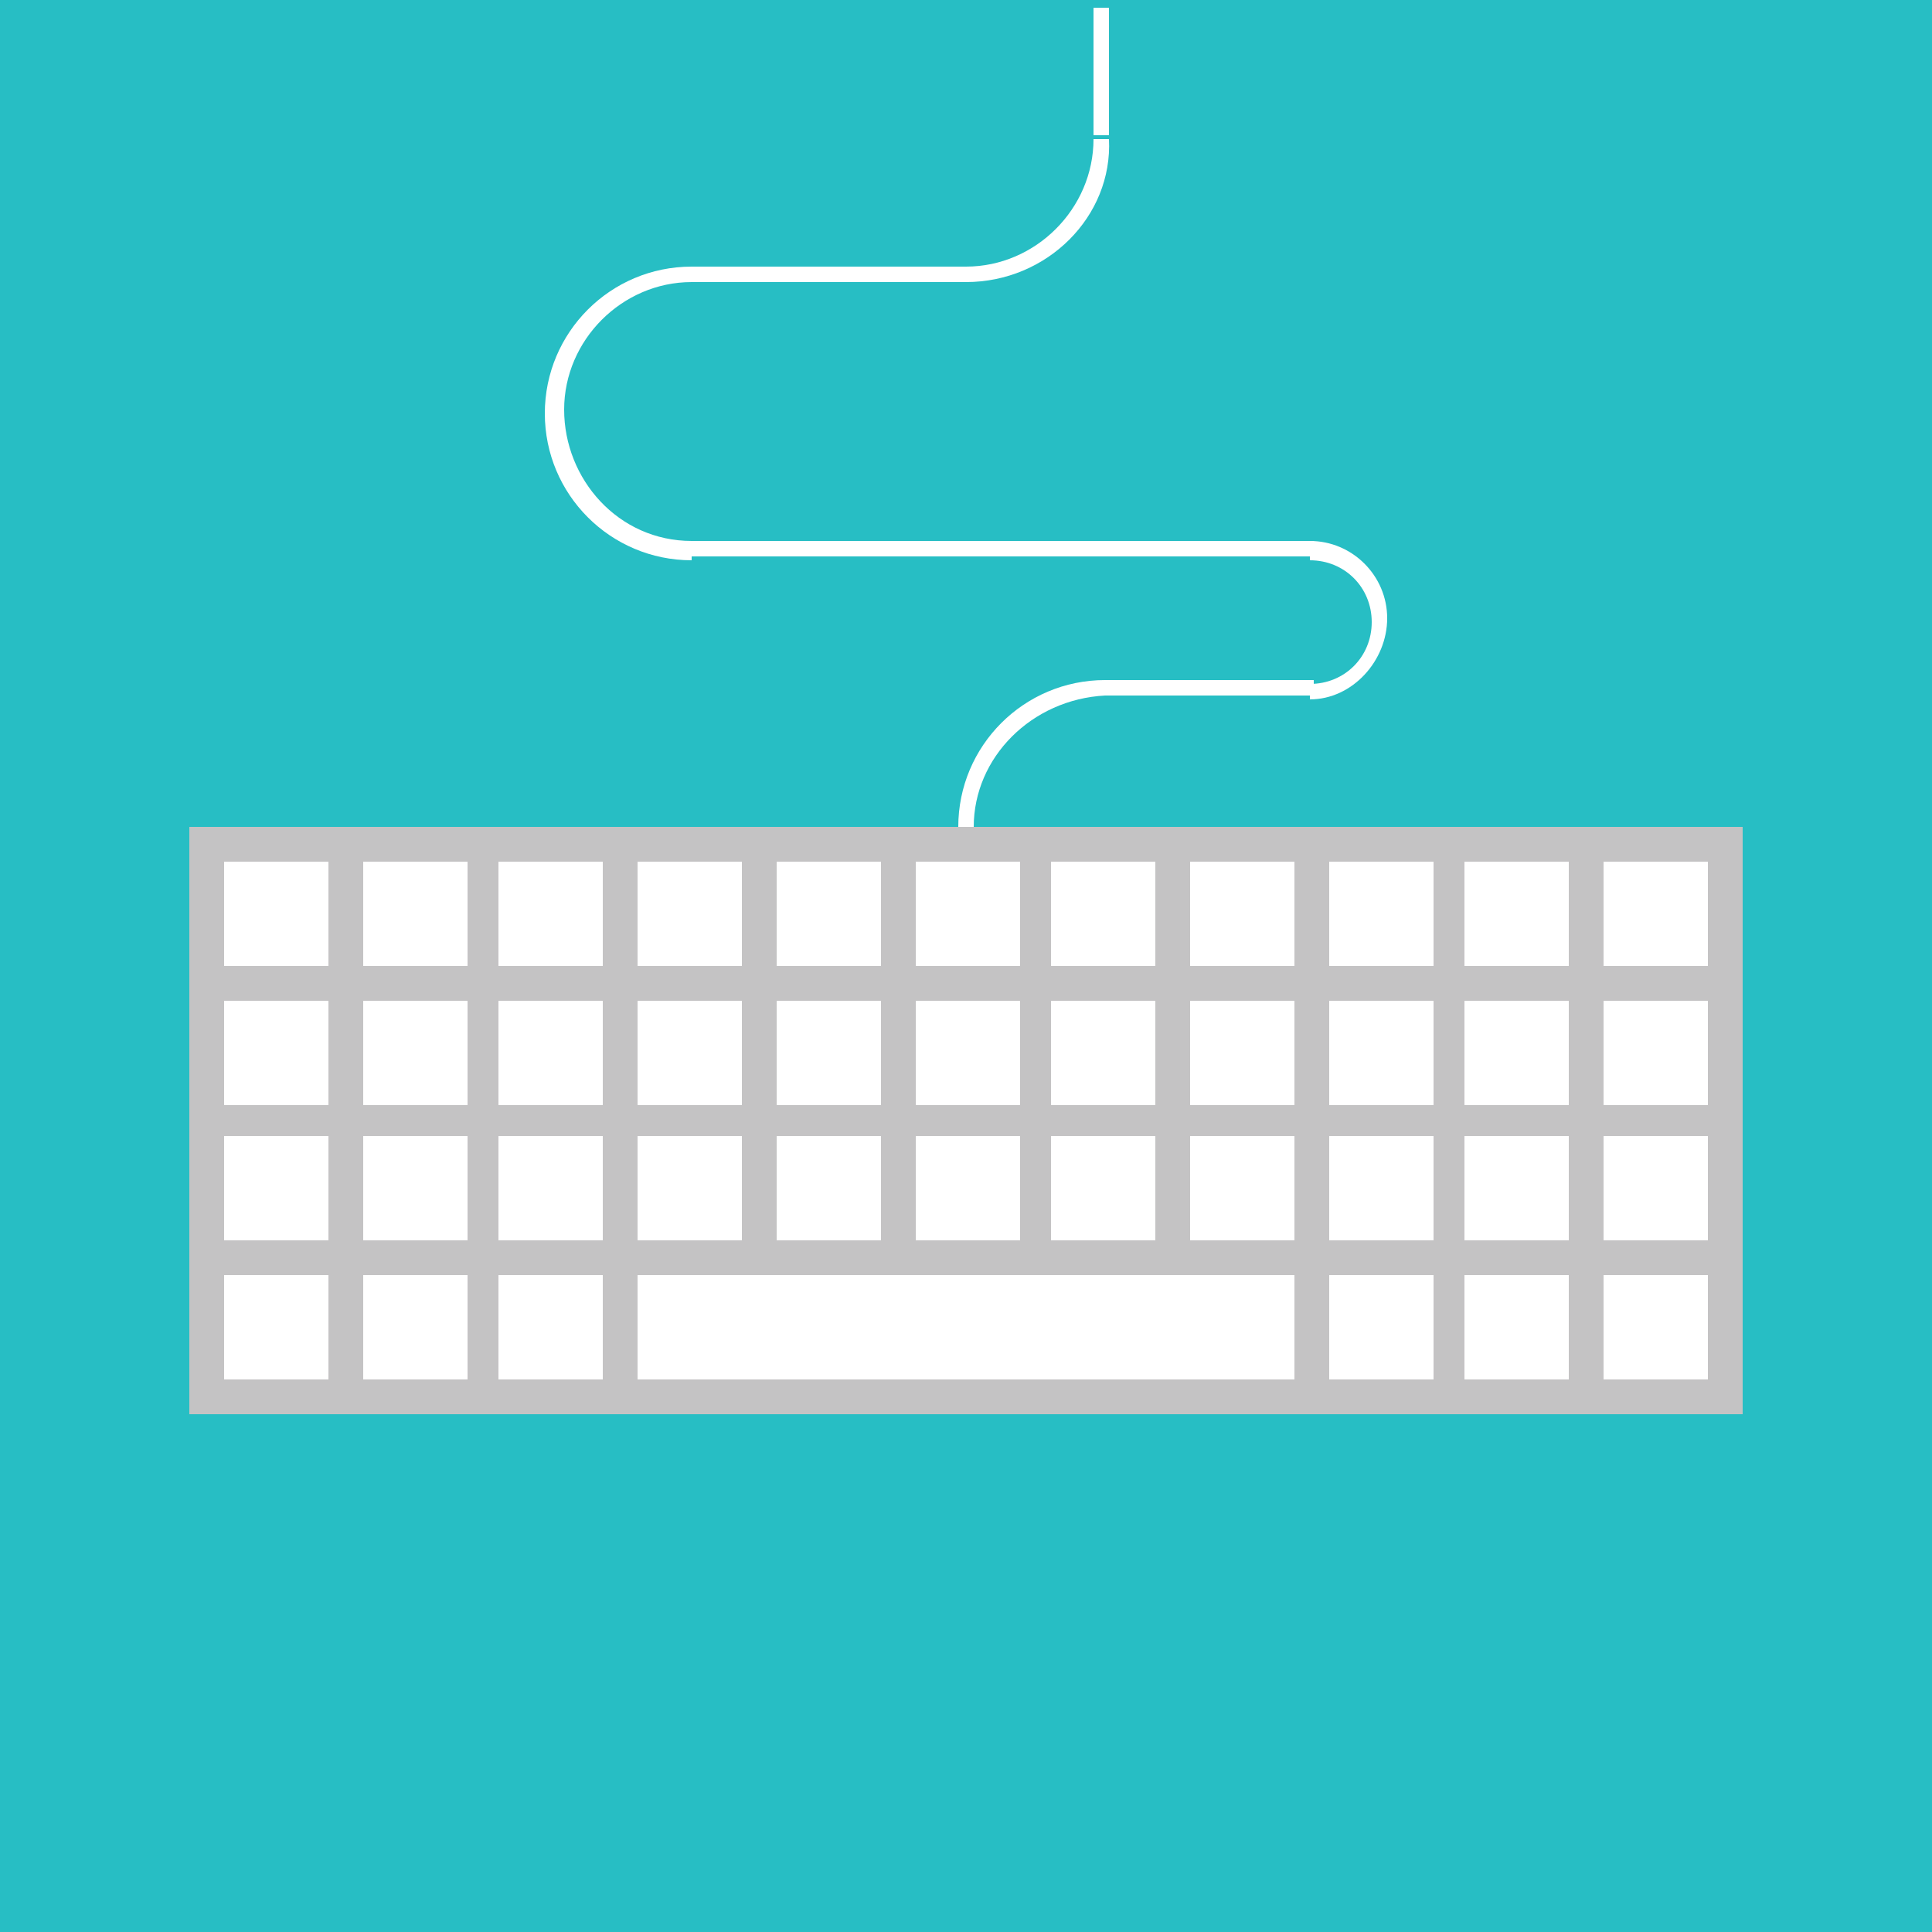 <svg xmlns="http://www.w3.org/2000/svg" xmlns:xlink="http://www.w3.org/1999/xlink" id="Layer_1" x="0" y="0" version="1.1" viewBox="0 0 50 50" xml:space="preserve" style="enable-background:new 0 0 50 50"><style type="text/css">.st0{fill:#ffce35}.st1{fill:#ff642f}.st2{fill:#c4411f}.st3{fill:#fff}.st4{fill:#f2ebd9}.st5{fill:#333134}.st6{fill:#666970}.st7{fill:#27bec4}.st8{fill:#d0d2d3}.st9{fill:#c4c3c4}.st10{opacity:.2;fill:#373538}.st11{fill:#0f0d10}.st12{fill:#e1e1e2}.st13{fill:#dbae31}.st14{fill:#f0f0f0}.st15{opacity:.2}.st16{fill:#232124}.st17{fill:#7dcecf}.st18{fill:#24566d}.st19{fill:#feda6a}.st20{fill:#242325}.st21{fill:#1b191c}.st22{fill:#e5e6e7}.st23{fill:#3f3d40}.st24{fill:#4b4a4c}.st25{opacity:.3;fill:#a6a6a7}.st26{fill:#d3d2d3}.st27{fill:#58595b}.st28{fill:#bbbdbf}.st29{fill:#929497}.st30{fill:#808184}.st31{fill:#7a797b}.st32{fill:#989798}.st33{fill:#a6a6a7}</style><g><rect width="50" height="50" x="0" y="0" class="st0"/><g><circle cx="25" cy="25" r="25" class="st0"/><g><g><rect width="5.4" height=".9" x="32.1" y="27.2"/></g><g><polygon points="37.1 24.1 31.2 24.1 31.2 23.2 36.2 23.2 36.2 18.3 37.1 18.3"/></g><g><polygon points="37.1 37 36.2 37 36.2 32.1 31.2 32.1 31.2 31.2 37.1 31.2"/></g><g><rect width="5.4" height=".9" x="12.5" y="27.2"/></g><g><polygon points="18.8 24.1 12.9 24.1 12.9 18.3 13.8 18.3 13.8 23.2 18.8 23.2"/></g><g><polygon points="13.8 37 12.9 37 12.9 31.2 18.8 31.2 18.8 32.1 13.8 32.1"/></g><g><g><path d="M18.8,19.2c-0.6,2.1-1,4.5-1,7.1c0,7.9,3.2,14.3,7.1,14.3V19.2H18.8z" class="st1"/><path d="M31.2,19.2H25v21.4c3.9,0,7.1-6.4,7.1-14.3C32.1,23.7,31.8,21.3,31.2,19.2z" class="st2"/></g><path d="M25,12c-2.6,0-4.9,2.9-6.2,7.1h12.4C30,14.9,27.6,12,25,12z"/></g><circle cx="27.2" cy="16.5" r=".9" class="st3"/><circle cx="22.8" cy="16.5" r=".9" class="st3"/><g><path d="M26.6,12.9h-0.4c0-2.1,1.7-3.8,3.8-3.8v0.4C28.1,9.6,26.6,11.1,26.6,12.9z"/></g><g><path d="M23.9,12.9h-0.4c0-1.8-1.5-3.3-3.3-3.3V9.1C22.2,9.1,23.9,10.8,23.9,12.9z"/></g></g></g></g><g><rect width="50" height="50" x="0" y="0" class="st4"/><g><circle cx="25" cy="25" r="25" class="st4"/><g><rect width="23.2" height="32.1" x="13.4" y="8" class="st5"/><g><rect width="4.5" height=".4" x="15.2" y="12.2" class="st0"/></g><g><rect width="7.1" height=".4" x="16.1" y="14" class="st6"/></g><g><rect width="6.2" height=".4" x="18.7" y="16.7" class="st6"/></g><g><rect width="11.2" height=".4" x="21.4" y="14.9" class="st3"/></g><g><rect width="4.9" height=".4" x="17.9" y="15.8" class="st7"/></g><g><rect width="8" height=".4" x="17" y="21.2" class="st6"/></g><g><rect width="3.1" height=".4" x="16.1" y="20.3" class="st7"/></g><g><rect width="1.3" height=".4" x="18.7" y="23" class="st7"/></g><g><rect width="8" height=".4" x="20.1" y="20.3" class="st6"/></g><g><rect width="13.8" height=".4" x="21" y="23" class="st6"/></g><g><rect width="4" height=".4" x="17.9" y="22.1" class="st3"/></g><g><rect width="1.8" height=".4" x="22.8" y="22.1" class="st0"/></g><g><rect width="3.6" height=".4" x="25.4" y="22.1" class="st3"/></g><g><rect width="5.8" height=".4" x="29" y="20.3" class="st3"/></g><rect width="23.2" height="1.8" x="13.4" y="8"/><g><rect width="3.6" height=".4" x="24.1" y="14" class="st6"/></g><g><rect width="3.6" height=".4" x="17" y="14.9" class="st0"/></g><g><rect width="2.7" height=".4" x="15.2" y="18.5" class="st0"/></g><g><rect width="4.5" height=".4" x="15.2" y="25.6" class="st0"/></g><g><rect width="7.1" height=".4" x="16.1" y="27.4" class="st6"/></g><g><rect width="6.2" height=".4" x="18.7" y="30.1" class="st6"/></g><g><rect width="11.2" height=".4" x="21.4" y="28.3" class="st3"/></g><g><rect width="4.9" height=".4" x="17.9" y="29.2" class="st7"/></g><g><rect width="8" height=".4" x="17" y="34.6" class="st6"/></g><g><rect width="3.1" height=".4" x="16.1" y="33.7" class="st7"/></g><g><rect width="1.3" height=".4" x="18.7" y="36.4" class="st7"/></g><g><rect width="8" height=".4" x="20.1" y="33.7" class="st6"/></g><g><rect width="13.8" height=".4" x="21" y="36.4" class="st6"/></g><g><rect width="4" height=".4" x="17.9" y="35.5" class="st3"/></g><g><rect width="1.8" height=".4" x="22.8" y="35.5" class="st0"/></g><g><rect width="3.6" height=".4" x="25.4" y="35.5" class="st3"/></g><g><rect width="5.8" height=".4" x="29" y="33.7" class="st3"/></g><g><rect width="3.6" height=".4" x="24.1" y="27.4" class="st6"/></g><g><rect width="3.6" height=".4" x="17" y="28.3" class="st0"/></g><g><rect width="2.7" height=".4" x="15.2" y="31.9" class="st0"/></g></g></g></g><g><rect width="50" height="50" x="0" y="0" class="st7"/><g><circle cx="25" cy="25" r="25" class="st7"/><g><g><path d="M21.9,23.2l-9.3-5.4c-1.2,2.1-1.9,4.5-1.9,7.1h10.7C21.4,24.3,21.6,23.7,21.9,23.2z" class="st8"/><path d="M23.2,21.9l-5.4-9.3c-2.2,1.3-4,3.1-5.2,5.2l9.3,5.4C22.2,22.6,22.7,22.2,23.2,21.9z" class="st9"/><path d="M25,21.4V10.7c-2.6,0-5,0.7-7.1,1.9l5.4,9.3C23.7,21.6,24.3,21.4,25,21.4z" class="st8"/><path d="M28.6,25h10.7c0-7.9-6.4-14.3-14.3-14.3v10.7C27,21.4,28.6,23,28.6,25z" class="st3"/><path d="M28.6,25c0,0.6-0.2,1.3-0.5,1.8l9.3,5.4c1.2-2.1,1.9-4.5,1.9-7.1H28.6z" class="st8"/><path d="M26.8,28.1l5.4,9.3c2.2-1.3,4-3.1,5.2-5.2l-9.3-5.4C27.8,27.3,27.3,27.7,26.8,28.1z" class="st9"/><path d="M25,28.5v10.7c2.6,0,5-0.7,7.1-1.9l-5.4-9.3C26.3,28.4,25.7,28.5,25,28.5z" class="st8"/><path d="M21.4,25H10.7c0,7.9,6.4,14.3,14.3,14.3V28.5C23,28.5,21.4,26.9,21.4,25z" class="st3"/><path d="M25,26.8c-1,0-1.8-0.8-1.8-1.8c0-0.3,0.1-0.6,0.2-0.9l-1.5-0.9c-0.3,0.5-0.5,1.1-0.5,1.8c0,2,1.6,3.6,3.6,3.6 c0.7,0,1.3-0.2,1.8-0.5l-0.9-1.5C25.6,26.7,25.3,26.8,25,26.8z"/><path d="M24.1,23.4l-0.9-1.5c-0.5,0.3-1,0.8-1.3,1.3l1.5,0.9C23.6,23.8,23.8,23.6,24.1,23.4z"/><path d="M25.9,26.5l0.9,1.5c0.5-0.3,1-0.8,1.3-1.3l-1.5-0.9C26.4,26.1,26.2,26.4,25.9,26.5z"/><path d="M25,21.4c-0.7,0-1.3,0.2-1.8,0.5l0.9,1.5c0.3-0.2,0.6-0.2,0.9-0.2c1,0,1.8,0.8,1.8,1.8c0,0.3-0.1,0.6-0.2,0.9l1.5,0.9 c0.3-0.5,0.5-1.1,0.5-1.8C28.6,23,27,21.4,25,21.4z"/></g><path d="M25,11.6c-7.4,0-13.4,6-13.4,13.4c0,7.4,6,13.4,13.4,13.4c7.4,0,13.4-6,13.4-13.4 C38.4,17.6,32.4,11.6,25,11.6z M25,26.8c-1,0-1.8-0.8-1.8-1.8c0-1,0.8-1.8,1.8-1.8s1.8,0.8,1.8,1.8C26.8,26,26,26.8,25,26.8z" class="st10"/></g></g></g><g><rect width="50" height="50" x="0" y="0" class="st1"/><g><circle cx="25" cy="25" r="25" class="st1"/><g><rect width="25.9" height="10.7" x="15.2" y="19.6" class="st11"/><rect width="6.2" height="6.2" x="8.9" y="21.8" class="st12"/><rect width="2.7" height="1.3" x="9.4" y="22.7" class="st9"/><rect width="2.7" height="1.3" x="9.4" y="25.9" class="st9"/><g><circle cx="22.9" cy="25" r="1" class="st9"/><rect width="1.3" height="1.3" x="29.6" y="26.3" class="st9"/><polygon points="33 25.6 33 24.3 34.3 25" class="st9"/><g><rect width="9.4" height=".2" x="23.6" y="24.9" class="st9"/></g><circle cx="29" cy="23" r=".7" class="st9"/><g><polygon points="25 25 24.9 24.9 26.9 22.9 29 22.9 29 23.1 27 23.1" class="st9"/></g><g><polygon points="30.3 27.1 28.9 27.1 26.9 25 27 24.9 29 26.9 30.3 26.9" class="st9"/></g></g></g></g></g><g><rect width="50" height="50" x="0" y="0" class="st1"/><g><circle cx="25" cy="25" r="25" class="st1"/><g><g><path d="M10.7,15.3l24.2,24.2l4.4-4.4L15.1,10.9L10.7,15.3z M14.4,14.6c-0.2,0.2-0.5,0.2-0.7,0 c-0.2-0.2-0.2-0.5,0-0.7c0.2-0.2,0.5-0.2,0.7,0C14.6,14,14.6,14.4,14.4,14.6z" class="st3"/><g><g><g><rect width="1" height=".2" x="36.9" y="33.9" transform="matrix(0.707 -0.707 0.707 0.707 -13.06 36.438)"/></g></g><g><g><rect width="1" height=".2" x="35.5" y="32.4" transform="matrix(0.707 -0.707 0.707 0.707 -12.454 34.972)"/></g></g><g><g><rect width="1" height=".2" x="34" y="30.9" transform="matrix(0.707 -0.707 0.707 0.707 -11.847 33.507)"/></g></g><g><g><rect width="1" height=".2" x="32.5" y="29.5" transform="matrix(0.707 -0.707 0.707 0.707 -11.24 32.039)"/></g></g><g><g><rect width="1" height=".2" x="31.1" y="28" transform="matrix(0.707 -0.707 0.707 0.707 -10.633 30.573)"/></g></g><g><g><rect width="1" height=".2" x="29.6" y="26.5" transform="matrix(0.707 -0.707 0.707 0.707 -10.026 29.111)"/></g></g><g><g><rect width="1" height=".2" x="28.1" y="25.1" transform="matrix(0.707 -0.707 0.707 0.707 -9.419 27.646)"/></g></g><g><g><rect width="1" height=".2" x="26.7" y="23.6" transform="matrix(0.707 -0.707 0.707 0.707 -8.812 26.181)"/></g></g><g><g><rect width="1" height=".2" x="25.2" y="22.2" transform="matrix(0.707 -0.707 0.707 0.707 -8.205 24.716)"/></g></g><g><g><rect width="1" height=".2" x="23.7" y="20.7" transform="matrix(0.707 -0.707 0.707 0.707 -7.598 23.253)"/></g></g><g><g><rect width="1" height=".2" x="22.3" y="19.2" transform="matrix(0.707 -0.707 0.707 0.707 -6.991 21.785)"/></g></g><g><g><rect width="1" height=".2" x="20.8" y="17.8" transform="matrix(0.707 -0.707 0.707 0.707 -6.385 20.32)"/></g></g><g><g><rect width="1" height=".2" x="19.4" y="16.3" transform="matrix(0.707 -0.707 0.707 0.707 -5.777 18.855)"/></g></g><g><g><rect width="1" height=".2" x="17.9" y="14.8" transform="matrix(0.707 -0.707 0.707 0.707 -5.171 17.39)"/></g></g><g><g><rect width="1" height=".2" x="16.4" y="13.4" transform="matrix(0.707 -0.707 0.707 0.707 -4.564 15.925)"/></g></g></g></g><g><g><path d="M36.7,17.9c-0.2,0.2-0.5,0.2-0.7,0l-3.7-3.7c-0.2-0.2-0.2-0.5,0-0.7l2.2-2.2c0.2-0.2,0.5-0.2,0.7,0 l3.7,3.7c0.2,0.2,0.2,0.5,0,0.7L36.7,17.9z" class="st3"/><rect width="1" height="6.2" x="34" y="12.6" transform="matrix(0.707 -0.707 0.707 0.707 -0.968 29.002)"/><g><polygon points="17.6 37 13.2 32.6 11.7 37 13.2 38.5" class="st3"/><polygon points="13.2 38.5 11.7 37 11 39.2"/></g></g></g><rect width="26.5" height="2.1" x="11.5" y="24.4" class="st0" transform="matrix(0.707 -0.707 0.707 0.707 -10.714 24.964)"/><g><polygon points="32.5 14.4 32 13.8 13.2 32.6 13.7 33.1 14.7 34.1 33.4 15.3" class="st0"/><polygon points="35.8 17.7 34.9 16.8 16.1 35.5 17 36.4 17.6 37 36.4 18.2" class="st13"/></g></g></g></g><g><rect width="50" height="50" x="0" y="0" class="st7"/><g><circle cx="25" cy="25" r="25" class="st7"/><g><g><rect width="32.1" height="21" x="8.9" y="15.6" class="st3"/></g><g><rect width="32.1" height="2.2" x="8.9" y="13.4" class="st9"/></g><g><rect width="7.1" height="21" x="8.9" y="15.6" class="st14"/></g><g class="st15"><rect width="8.5" height="8.5" x="31.7" y="18.3"/></g><g><rect width=".4" height="21" x="23.2" y="15.6" class="st14"/></g><g><rect width=".4" height="21" x="30.4" y="15.6" class="st14"/></g><g><rect width="7.1" height=".9" x="16.1" y="19.2" class="st9"/></g><g><g><rect width="8.5" height=".9" x="31.7" y="14.5" class="st3"/></g></g><g><rect width="8.5" height=".2" x="31.7" y="27.8" class="st9"/></g><g><rect width=".9" height=".2" x="33" y="28.7" class="st9"/></g><g><rect width=".9" height=".2" x="33" y="29.5" class="st9"/></g><g><rect width=".7" height=".2" x="33.3" y="30" class="st9"/></g><g><rect width="1.1" height=".2" x="32.8" y="30.4" class="st9"/></g><g><rect width=".9" height=".2" x="33" y="30.9" class="st9"/></g><g><rect width="4.9" height=".2" x="34.4" y="28.7" class="st16"/></g><g><rect width="1.3" height=".2" x="34.4" y="29.5" class="st16"/></g><g><rect width=".7" height=".2" x="34.4" y="30" class="st16"/></g><g><rect width="4" height=".2" x="34.4" y="30.4" class="st16"/></g><g><rect width="2" height=".2" x="34.4" y="31.8" class="st16"/></g><g><rect width=".4" height=".2" x="33.5" y="31.3" class="st9"/></g><g><rect width=".7" height=".2" x="33.3" y="31.8" class="st9"/></g><g><rect width="2" height=".2" x="34.4" y="30.9" class="st16"/></g><g><rect width="2.5" height=".2" x="34.4" y="31.3" class="st16"/></g><g><rect width="1.8" height=".2" x="24.1" y="15.9" class="st9"/></g><g><rect width="1.8" height=".2" x="16.5" y="15.9" class="st9"/></g><g><rect width="1.8" height=".2" x="9.4" y="15.9" class="st9"/></g><g><rect width="1.8" height=".2" x="9.4" y="24.9" class="st9"/></g><g><rect width="1.8" height=".2" x="9.4" y="26.6" class="st9"/></g><g><rect width="2.7" height=".2" x="9.8" y="16.8" class="st16"/></g><g><rect width="3.3" height=".2" x="9.8" y="17.7" class="st16"/></g><g><rect width="2.2" height=".2" x="9.8" y="18.6" class="st16"/></g><g><rect width="2.7" height=".2" x="9.8" y="19.5" class="st16"/></g><g><rect width="2.5" height=".2" x="9.8" y="20.4" class="st16"/></g><g><rect width="2.9" height=".2" x="9.8" y="21.3" class="st16"/></g><g><rect width="2.5" height=".2" x="9.8" y="22.2" class="st16"/></g><g><rect width="2.2" height=".2" x="9.8" y="23.1" class="st16"/></g><g><rect width="2.9" height=".2" x="9.8" y="24" class="st16"/></g><g><rect width="2.7" height=".2" x="9.8" y="25.8" class="st16"/></g><g><rect width="1.6" height=".2" x="12.9" y="25.8" class="st16"/></g><g><rect width="3.3" height=".2" x="9.8" y="27.5" class="st16"/></g><g><rect width="2.7" height=".2" x="9.8" y="28.4" class="st16"/></g><g><rect width=".4" height=".4" x="16.5" y="16.7" class="st7"/></g><g><rect width="1.8" height=".2" x="17.4" y="16.8" class="st16"/></g><g><rect width=".4" height=".4" x="16.5" y="17.6" class="st7"/></g><g><rect width="2.5" height=".2" x="17.4" y="17.7" class="st16"/></g><g><rect width=".4" height=".4" x="16.5" y="18.5" class="st7"/></g><g><rect width="1.3" height=".2" x="17.4" y="18.6" class="st16"/></g><g><rect width=".4" height=".4" x="16.5" y="19.4" class="st7"/></g><g><rect width=".4" height=".4" x="16.5" y="20.3" class="st1"/></g><g><rect width=".4" height=".4" x="16.5" y="21.2" class="st17"/></g><g><rect width=".4" height=".4" x="16.5" y="22.1" class="st17"/></g><g><rect width=".4" height=".4" x="16.5" y="23" class="st2"/></g><g><rect width=".4" height=".4" x="16.5" y="23.9" class="st2"/></g><g><rect width="2" height=".2" x="17.4" y="19.5" class="st16"/></g><g><rect width="1.1" height=".2" x="20.3" y="17.7" class="st16"/></g><g><rect width="4" height=".2" x="17.4" y="20.4" class="st16"/></g><g><rect width="2.9" height=".2" x="17.4" y="21.3" class="st16"/></g><g><rect width="4.5" height=".2" x="17.4" y="22.2" class="st16"/></g><g><rect width="3.3" height=".2" x="17.4" y="23.1" class="st16"/></g><g><rect width="2.9" height=".2" x="17.4" y="24" class="st16"/></g><g><rect width="6.7" height=".9" x="23.7" y="17.4" class="st9"/></g><g><rect width=".4" height=".4" x="24.1" y="16.7" class="st7"/></g><g><rect width="1.8" height=".2" x="25" y="16.8" class="st16"/></g><g><rect width=".4" height=".4" x="24.1" y="17.6" class="st7"/></g><g><rect width="2.5" height=".2" x="25" y="17.7" class="st16"/></g><g><rect width=".4" height=".4" x="24.1" y="18.5" class="st17"/></g><g><rect width="2.5" height=".2" x="25" y="18.6" class="st16"/></g><g><rect width=".4" height=".4" x="24.1" y="19.4" class="st17"/></g><g><rect width=".4" height=".4" x="24.1" y="20.3" class="st18"/></g><g><rect width=".4" height=".4" x="24.1" y="21.2" class="st19"/></g><g><rect width=".4" height=".4" x="24.1" y="22.1" class="st1"/></g><g><rect width=".4" height=".4" x="24.1" y="23" class="st17"/></g><g><rect width=".4" height=".4" x="24.1" y="23.9" class="st18"/></g><g><rect width="3.3" height=".2" x="25" y="19.5" class="st16"/></g><g><rect width="2.2" height=".2" x="25" y="20.4" class="st16"/></g><g><rect width="3.3" height=".2" x="25" y="21.3" class="st16"/></g><g><rect width="2.2" height=".2" x="25" y="22.2" class="st16"/></g><g><rect width="2.5" height=".2" x="25" y="23.1" class="st16"/></g><g><rect width="1.8" height=".2" x="25" y="24" class="st16"/></g><g><rect width=".4" height=".4" x="24.1" y="24.7" class="st2"/></g><g><rect width="1.8" height=".2" x="25" y="24.9" class="st16"/></g><g><rect width=".4" height=".4" x="24.1" y="25.6" class="st17"/></g><g><rect width=".4" height=".4" x="24.1" y="26.5" class="st1"/></g><g><rect width=".4" height=".4" x="24.1" y="27.4" class="st19"/></g><g><rect width=".4" height=".4" x="24.1" y="28.3" class="st17"/></g><g><rect width=".4" height=".4" x="24.1" y="29.2" class="st17"/></g><g><rect width=".4" height=".4" x="24.1" y="30.1" class="st9"/></g><g><rect width="1.3" height=".2" x="25" y="25.8" class="st16"/></g><g><rect width="2.9" height=".2" x="25" y="26.6" class="st16"/></g><g><rect width="3.1" height=".2" x="25" y="27.5" class="st16"/></g><g><rect width="3.8" height=".2" x="25" y="28.4" class="st16"/></g><g><rect width="1.6" height=".2" x="25" y="29.3" class="st16"/></g><g><rect width="2.9" height=".2" x="25" y="30.2" class="st16"/></g></g></g></g><g><rect width="50" height="50" x="0" y="0" class="st0"/><g><circle cx="25" cy="25" r="25" class="st0"/><g><g><g><g><g><path d="M33.3,9.5h-19v31l19,0c1.3,0,2.4-1.1,2.4-2.4V11.9C35.7,10.6,34.6,9.5,33.3,9.5z" class="st11"/></g></g></g><g><rect width="1.8" height="30.9" x="14.3" y="9.5" class="st16"/></g></g><rect width="22" height="11.9" x="14" y="19" class="st3"/><rect width="9.5" height="2.4" x="23.8" y="25.9" class="st20"/><g><rect width="1.2" height="32.1" x="30.4" y="8.9" class="st1"/></g></g></g></g><g><rect width="50" height="50" x="0" y="0" class="st0"/><g><g><circle cx="25" cy="25" r="25" class="st0"/></g><g><rect width="17.9" height="19.6" x="17.6" y="13.6" class="st3"/><circle cx="26.5" cy="13.6" r=".9" class="st1"/><g><g><path d="M27.7,26.3h-7.6v-4h7.6V26.3z M20.5,25.9h6.7v-3.1h-6.7V25.9z" class="st21"/></g><g><rect width=".4" height="1.8" x="23.6" y="26.1" class="st21"/></g><g><path d="M23.9,31.7c-1.1,0-2-0.9-2-2c0-1.1,0.9-2,2-2s2,0.9,2,2C25.9,30.8,25,31.7,23.9,31.7z M23.9,28.1 c-0.9,0-1.6,0.7-1.6,1.6c0,0.9,0.7,1.6,1.6,1.6s1.6-0.7,1.6-1.6C25.4,28.8,24.7,28.1,23.9,28.1z" class="st21"/></g><g><path d="M26.8,20.1H21v-2.2h5.8V20.1z M21.4,19.6h4.9v-1.3h-4.9V19.6z" class="st21"/></g><g><rect width=".4" height="2.7" x="23.6" y="19.8" class="st21"/></g><g><path d="M33,26.3h-4v-4h4V26.3z M29.4,25.9h3.1v-3.1h-3.1V25.9z" class="st21"/></g><g><rect width="1.8" height=".4" x="27.4" y="24.1" class="st21"/></g></g><g><rect width="3.6" height=".4" x="28.7" y="17.8" class="st21"/></g><g><rect width="1.8" height=".4" x="28.7" y="19.6" class="st21"/></g><g><path d="M35,35c0.3-0.5,0.5-1.1,0.5-1.8h-3.6V35H35z" class="st3"/><path d="M31.9,35v1.8c1.3,0,2.5-0.7,3.1-1.8H31.9z" class="st3"/><path d="M11,35c0.6,1.1,1.8,1.8,3.1,1.8V35H11z" class="st22"/><path d="M28.8,35c-0.3-0.5-0.5-1.1-0.5-1.8H17.6c0,0.7-0.2,1.3-0.5,1.8H28.8z" class="st3"/><path d="M28.8,35H17.1c-0.6,1.1-1.8,1.8-3.1,1.8h17.9C30.6,36.8,29.4,36.1,28.8,35z" class="st22"/><path d="M28.8,35c0.6,1.1,1.8,1.8,3.1,1.8V35H28.8z" class="st3"/><path d="M31.9,35v-1.8h-3.6c0,0.7,0.2,1.3,0.5,1.8H31.9z" class="st3"/><path d="M17.1,35H14v1.8C15.4,36.8,16.5,36.1,17.1,35z" class="st22"/></g></g></g></g><g><rect width="50" height="50" x="0" y="0" class="st7"/><g><g><circle cx="25" cy="25" r="25" class="st7"/></g><g><path d="M40.2,24.1c0.5,0,0.9,0.4,0.9,0.9v11.6c0,0.5-0.4,0.9-0.9,0.9H9.8c-0.5,0-0.9-0.4-0.9-0.9V25 c0-0.5,0.4-0.9,0.9-0.9H40.2z" class="st23"/><rect width="23.2" height="5.4" x="13.4" y="18.7" class="st24"/><rect width="20.5" height="7.1" x="14.7" y="16.9"/><rect width="23.2" height="2.7" x="13.4" y="30.3" class="st11"/><g><polygon points="36.8 37.5 36.4 37.5 36.4 30.5 13.6 30.5 13.6 37.5 13.2 37.5 13.2 30.1 36.8 30.1" class="st11"/></g><g><rect width="32.1" height=".4" x="8.9" y="28.3" class="st11"/></g><rect width="2.7" height=".9" x="13.4" y="25.9" class="st3"/><g><polygon points="31.2 12.5 16.1 12.5 16.1 24.1 33.9 24.1 33.9 15.1 31.2 15.1" class="st3"/><polygon points="31.2 15.1 33.9 15.1 31.2 12.5" class="st9"/></g><polygon points="33.9 17.8 31.2 15.1 33.9 15.1" class="st25"/></g></g></g><g><rect width="50" height="50" x="0" y="0" class="st7"/><g><circle cx="25" cy="25" r="25" class="st7"/><g><polygon points="39.5 33.9 28.4 24.3 25 26.8 21.6 24.3 10.5 33.9 10.5 33.9" class="st3"/><polygon points="39.5 33.9 39.5 33.9 39.5 16 28.4 24.3" class="st12"/><polygon points="10.5 16 10.5 33.9 21.6 24.3" class="st12"/><polygon points="25 27.6 39.5 16 10.5 16" class="st26"/><polygon points="21.6 24.3 25 26.8 28.4 24.3 28.4 24.3 39.5 16 10.5 16 21.6 24.3" class="st3"/></g><path d="M42.2,16c0,1.5-1.2,2.7-2.7,2.7c-1.5,0-2.7-1.2-2.7-2.7c0-1.5,1.2-2.7,2.7-2.7C41,13.4,42.2,14.6,42.2,16z" class="st1"/></g></g><g><rect width="50" height="50" x="0" y="0" class="st7"/><g><circle cx="25" cy="25.2" r="24.8" class="st7"/><g><g><g><g><path d="M20.7,12.4c2.4,2.4,2.4,6.2,0,8.5c-2.4,2.4-6.2,2.4-8.5,0c-2.4-2.4-2.4-6.2,0-8.5 C14.5,10.1,18.3,10.1,20.7,12.4z" class="st12"/></g></g><g><g><rect width="4.5" height="6" x="12" y="11.5" class="st7" transform="matrix(0.707 -0.707 0.707 0.707 -6.097 14.375)"/></g></g><g><path d="M37.8,33.8c1.2,1.2,1.2,3.1,0,4.3c-1.2,1.2-3.1,1.2-4.3,0c-1.2-1.2-1.2-3.1,0-4.3 C34.7,32.6,36.6,32.6,37.8,33.8z" class="st12"/></g><g><rect width="6" height="27.2" x="23" y="12.7" class="st12" transform="matrix(0.707 -0.707 0.707 0.707 -10.96 26.112)"/></g><g><path d="M36.9,34.6c0.7,0.7,0.7,1.8,0,2.5c-0.7,0.7-1.8,0.7-2.5,0c-0.7-0.7-0.7-1.8,0-2.5 C35.1,33.9,36.2,33.9,36.9,34.6z" class="st7"/></g></g><g><rect width="4.5" height="20.4" x="23.8" y="16.1" class="st9" transform="matrix(0.707 -0.707 0.707 0.707 -10.96 26.109)"/></g><g><g><rect width="18.1" height="1.5" x="9.5" y="30.9" class="st3" transform="matrix(0.707 -0.707 0.707 0.707 -16.921 22.392)"/></g><g><polygon points="11.5 37.4 13.1 35.2 14.6 34.6 15.6 35.6 15 37.1 12.8 38.7" class="st3"/></g><g><rect width="13.6" height="6" x="24.6" y="15.8" class="st27" transform="matrix(0.707 -0.707 0.707 0.707 -4.115 27.696)"/></g><g><rect width="2.3" height="4.5" x="24.6" y="22.2" class="st11" transform="matrix(0.707 -0.707 0.707 0.707 -9.718 25.375)"/></g><g><rect width="1.5" height="6" x="24.8" y="21.7" class="st11" transform="matrix(0.707 -0.707 0.707 0.707 -9.984 25.265)"/></g><g><rect width="2.3" height="4.5" x="35.8" y="10.9" class="st11" transform="matrix(0.707 -0.707 0.707 0.707 1.489 30.02)"/></g><g><rect width="1.5" height="6" x="36" y="10.5" class="st11" transform="matrix(0.707 -0.707 0.707 0.707 1.223 29.91)"/></g><g><path d="M38.3,14c0.3-0.3,0.8-0.3,1.1,0c0.3,0.3,0.3,0.8,0,1.1c-0.3,0.3-0.8,0.3-1.1,0C38,14.8,38,14.3,38.3,14z" class="st11"/></g><g><path d="M35.1,10.8c0.3-0.3,0.8-0.3,1.1,0c0.3,0.3,0.3,0.8,0,1.1c-0.3,0.3-0.8,0.3-1.1,0 C34.8,11.6,34.8,11.1,35.1,10.8z" class="st11"/></g></g></g></g></g><g><rect width="50" height="50" x="0" y="0" class="st7"/><g><circle cx="25" cy="25" r="24.8" class="st7"/><path d="M14.9,26.9c0.1,0.5,0.2,0.9,0.4,1.4l-3.2,2.6l1.4,2.3l3.8-1.5c0.3,0.4,0.6,0.7,1,1l-1.5,3.8l2.3,1.4l2.6-3.2 c0.4,0.2,0.9,0.3,1.4,0.4l0.6,4.1h2.7l0.6-4.1c0.5-0.1,0.9-0.2,1.4-0.4l2.6,3.2l2.3-1.4l-1.5-3.8c0.4-0.3,0.7-0.6,1-1l3.8,1.5 l1.4-2.3l-3.2-2.6c0.2-0.4,0.3-0.9,0.4-1.4l4.1-0.6v-2.7L35.1,23c-0.1-0.5-0.2-0.9-0.4-1.4l3.2-2.6l-1.4-2.3l-3.8,1.5 c-0.3-0.4-0.6-0.7-1-1l1.5-3.8L30.9,12l-2.6,3.2c-0.4-0.2-0.9-0.3-1.4-0.4l-0.6-4.1h-2.7L23,14.9c-0.5,0.1-0.9,0.2-1.4,0.4 L19.1,12l-2.3,1.4l1.5,3.8c-0.4,0.3-0.7,0.6-1,1l-3.8-1.5l-1.4,2.3l3.2,2.6c-0.2,0.4-0.3,0.9-0.4,1.4l-4.1,0.6v2.7L14.9,26.9z M19.9,25c0-2.8,2.3-5.1,5.1-5.1c2.8,0,5.1,2.3,5.1,5.1c0,2.8-2.3,5.1-5.1,5.1C22.2,30.1,19.9,27.8,19.9,25z" class="st11"/><g><path d="M25,30.3c-2.9,0-5.3-2.4-5.3-5.3c0-2.9,2.4-5.3,5.3-5.3c2.9,0,5.3,2.4,5.3,5.3C30.3,27.9,27.9,30.3,25,30.3z M25,20.5c-2.4,0-4.4,2-4.4,4.4c0,2.4,2,4.4,4.4,4.4c2.4,0,4.4-2,4.4-4.4C29.4,22.5,27.4,20.5,25,20.5z" class="st3"/></g></g></g><g><rect width="50" height="50" x="0" y="0" class="st1"/><g><path d="M25,49.5c-13.7,0-24.8-11.1-24.8-24.8C0.2,11.1,11.3,0,25,0c13.7,0,24.8,11.1,24.8,24.8S38.7,49.5,25,49.5z" class="st1"/><g><rect width="2.2" height="11.1" x="15" y="16.5" class="st28"/><g><path d="M16.7,27.5c-0.4-1.6-0.6-3.5-0.6-5.5s0.2-3.9,0.6-5.5h16v11.1H16.7z" class="st11"/></g><path d="M13.9,15.3v13.3h19.9V15.3H13.9z M32.7,27.5H15V16.5h17.7V27.5z" class="st3"/><rect width="1.1" height="13.3" x="33.9" y="15.3" class="st8"/><polygon points="7.3 31.9 13.9 28.6 33.9 28.6 27.2 31.9" class="st28"/><rect width="19.9" height="2.2" x="7.3" y="31.9" class="st3"/><rect width="7.7" height="18.8" x="35" y="15.3" class="st8"/><polygon points="35 28.6 33.9 28.6 27.2 31.9 27.2 34.2 35 34.2" class="st8"/><g><rect width="2.2" height=".6" x="17.3" y="17.6" class="st3"/><rect width="2.2" height=".6" x="18.4" y="18.7" class="st3"/><rect width="3.3" height=".6" x="18.4" y="20.9" class="st3"/><rect width="10" height=".6" x="21.1" y="18.7" class="st3"/><rect width="10" height=".6" x="18.4" y="19.8" class="st3"/><rect width="2.8" height=".6" x="22.2" y="20.9" class="st3"/><rect width="2.2" height=".6" x="17.3" y="22.5" class="st3"/><rect width="7.7" height=".6" x="18.4" y="23.6" class="st3"/><rect width="5" height=".6" x="18.4" y="24.7" class="st3"/><rect width="8.8" height=".6" x="21.7" y="25.9" class="st3"/><rect width="1.1" height=".6" x="20" y="25.9" class="st3"/><rect width="1.1" height=".6" x="18.4" y="25.9" class="st3"/></g><rect width="6.1" height="1.1" x="20.6" y="32.5" class="st29"/><rect width="1.1" height=".6" x="7.9" y="32.5" class="st8"/><rect width="1.1" height=".6" x="9.5" y="32.5" class="st8"/><rect width="6.1" height=".6" x="20.6" y="32.5" class="st29"/><g><g><g><polygon points="13.9 29.5 13.9 30 15 29.5 15 28.9" class="st8"/><rect width="1.1" height=".6" x="12.8" y="29.5" class="st22"/><polygon points="13.9 28.9 12.8 29.5 13.9 29.5 15 28.9" class="st3"/></g><g><polygon points="15.6 29.5 15.6 30 16.7 29.5 16.7 28.9" class="st8"/><rect width="1.1" height=".6" x="14.5" y="29.5" class="st22"/><polygon points="15.6 28.9 14.5 29.5 15.6 29.5 16.7 28.9" class="st3"/></g><g><polygon points="17.3 29.5 17.3 30 18.4 29.5 18.4 28.9" class="st8"/><rect width="1.1" height=".6" x="16.2" y="29.5" class="st22"/><polygon points="17.3 28.9 16.2 29.5 17.3 29.5 18.4 28.9" class="st3"/></g><g><polygon points="18.9 29.5 18.9 30 20 29.5 20 28.9" class="st8"/><rect width="1.1" height=".6" x="17.8" y="29.5" class="st22"/><polygon points="18.9 28.9 17.8 29.5 18.9 29.5 20 28.9" class="st3"/></g><g><polygon points="20.6 29.5 20.6 30 21.7 29.5 21.7 28.9" class="st8"/><rect width="1.1" height=".6" x="19.5" y="29.5" class="st22"/><polygon points="20.6 28.9 19.5 29.5 20.6 29.5 21.7 28.9" class="st3"/></g><g><polygon points="22.2 29.5 22.2 30 23.3 29.5 23.3 28.9" class="st8"/><rect width="1.1" height=".6" x="21.1" y="29.5" class="st22"/><polygon points="22.2 28.9 21.1 29.5 22.2 29.5 23.3 28.9" class="st3"/></g><g><polygon points="23.9 29.5 23.9 30 25 29.5 25 28.9" class="st8"/><rect width="1.1" height=".6" x="22.8" y="29.5" class="st22"/><polygon points="23.9 28.9 22.8 29.5 23.9 29.5 25 28.9" class="st3"/></g><g><polygon points="25.6 29.5 25.6 30 26.7 29.5 26.7 28.9" class="st8"/><rect width="1.1" height=".6" x="24.5" y="29.5" class="st22"/><polygon points="25.6 28.9 24.5 29.5 25.6 29.5 26.7 28.9" class="st3"/></g><g><polygon points="27.2 29.5 27.2 30 28.3 29.5 28.3 28.9" class="st8"/><rect width="1.1" height=".6" x="26.1" y="29.5" class="st22"/><polygon points="27.2 28.9 26.1 29.5 27.2 29.5 28.3 28.9" class="st3"/></g><g><polygon points="28.9 29.5 28.9 30 30 29.5 30 28.9" class="st8"/><rect width="1.1" height=".6" x="27.8" y="29.5" class="st22"/><polygon points="28.9 28.9 27.8 29.5 28.9 29.5 30 28.9" class="st3"/></g><g><polygon points="30.5 29.5 30.5 30 31.6 29.5 31.6 28.9" class="st8"/><rect width="1.1" height=".6" x="29.4" y="29.5" class="st22"/><polygon points="30.5 28.9 29.4 29.5 30.5 29.5 31.6 28.9" class="st3"/></g></g><g><g><polygon points="12.3 30.3 12.3 30.8 13.4 30.3 13.4 29.7" class="st8"/><rect width="1.1" height=".6" x="11.2" y="30.3" class="st22"/><polygon points="12.3 29.7 11.2 30.3 12.3 30.3 13.4 29.7" class="st3"/></g><g><polygon points="13.9 30.3 13.9 30.8 15 30.3 15 29.7" class="st8"/><rect width="1.1" height=".6" x="12.8" y="30.3" class="st22"/><polygon points="13.9 29.7 12.8 30.3 13.9 30.3 15 29.7" class="st3"/></g><g><polygon points="15.6 30.3 15.6 30.8 16.7 30.3 16.7 29.7" class="st8"/><rect width="1.1" height=".6" x="14.5" y="30.3" class="st22"/><polygon points="15.6 29.7 14.5 30.3 15.6 30.3 16.7 29.7" class="st3"/></g><g><polygon points="17.3 30.3 17.3 30.8 18.4 30.3 18.4 29.7" class="st8"/><rect width="1.1" height=".6" x="16.2" y="30.3" class="st22"/><polygon points="17.3 29.7 16.2 30.3 17.3 30.3 18.4 29.7" class="st3"/></g><g><polygon points="18.9 30.3 18.9 30.8 20 30.3 20 29.7" class="st8"/><rect width="1.1" height=".6" x="17.8" y="30.3" class="st22"/><polygon points="18.9 29.7 17.8 30.3 18.9 30.3 20 29.7" class="st3"/></g><g><polygon points="20.6 30.3 20.6 30.8 21.7 30.3 21.7 29.7" class="st8"/><rect width="1.1" height=".6" x="19.5" y="30.3" class="st22"/><polygon points="20.6 29.7 19.5 30.3 20.6 30.3 21.7 29.7" class="st3"/></g><g><polygon points="22.2 30.3 22.2 30.8 23.3 30.3 23.3 29.7" class="st8"/><rect width="1.1" height=".6" x="21.1" y="30.3" class="st22"/><polygon points="22.2 29.7 21.1 30.3 22.2 30.3 23.3 29.7" class="st3"/></g><g><polygon points="23.9 30.3 23.9 30.8 25 30.3 25 29.7" class="st8"/><rect width="1.1" height=".6" x="22.8" y="30.3" class="st22"/><polygon points="23.9 29.7 22.8 30.3 23.9 30.3 25 29.7" class="st3"/></g><g><polygon points="25.6 30.3 25.6 30.8 26.7 30.3 26.7 29.7" class="st8"/><rect width="1.1" height=".6" x="24.5" y="30.3" class="st22"/><polygon points="25.6 29.7 24.5 30.3 25.6 30.3 26.7 29.7" class="st3"/></g><g><polygon points="27.2 30.3 27.2 30.8 28.3 30.3 28.3 29.7" class="st8"/><rect width="1.1" height=".6" x="26.1" y="30.3" class="st22"/><polygon points="27.2 29.7 26.1 30.3 27.2 30.3 28.3 29.7" class="st3"/></g><g><polygon points="28.9 30.3 28.9 30.8 30 30.3 30 29.7" class="st8"/><rect width="1.1" height=".6" x="27.8" y="30.3" class="st22"/><polygon points="28.9 29.7 27.8 30.3 28.9 30.3 30 29.7" class="st3"/></g></g><g><g><polygon points="10.6 31.1 10.6 31.7 11.7 31.1 11.7 30.6" class="st8"/><rect width="1.1" height=".6" x="9.5" y="31.1" class="st22"/><polygon points="10.6 30.6 9.5 31.1 10.6 31.1 11.7 30.6" class="st3"/></g><g><polygon points="12.3 31.1 12.3 31.7 13.4 31.1 13.4 30.6" class="st8"/><rect width="1.1" height=".6" x="11.2" y="31.1" class="st22"/><polygon points="12.3 30.6 11.2 31.1 12.3 31.1 13.4 30.6" class="st3"/></g><g><polygon points="13.9 31.1 13.9 31.7 15 31.1 15 30.6" class="st8"/><rect width="1.1" height=".6" x="12.8" y="31.1" class="st22"/><polygon points="13.9 30.6 12.8 31.1 13.9 31.1 15 30.6" class="st3"/></g><g><polygon points="15.6 31.1 15.6 31.7 16.7 31.1 16.7 30.6" class="st8"/><rect width="1.1" height=".6" x="14.5" y="31.1" class="st22"/><polygon points="15.6 30.6 14.5 31.1 15.6 31.1 16.7 30.6" class="st3"/></g><g><polygon points="17.3 31.1 17.3 31.7 18.4 31.1 18.4 30.6" class="st8"/><rect width="1.1" height=".6" x="16.2" y="31.1" class="st22"/><polygon points="17.3 30.6 16.2 31.1 17.3 31.1 18.4 30.6" class="st3"/></g><g><polygon points="18.9 31.1 18.9 31.7 20 31.1 20 30.6" class="st8"/><rect width="1.1" height=".6" x="17.8" y="31.1" class="st22"/><polygon points="18.9 30.6 17.8 31.1 18.9 31.1 20 30.6" class="st3"/></g><g><polygon points="20.6 31.1 20.6 31.7 21.7 31.1 21.7 30.6" class="st8"/><rect width="1.1" height=".6" x="19.5" y="31.1" class="st22"/><polygon points="20.6 30.6 19.5 31.1 20.6 31.1 21.7 30.6" class="st3"/></g><g><polygon points="22.2 31.1 22.2 31.7 23.3 31.1 23.3 30.6" class="st8"/><rect width="1.1" height=".6" x="21.1" y="31.1" class="st22"/><polygon points="22.2 30.6 21.1 31.1 22.2 31.1 23.3 30.6" class="st3"/></g><g><polygon points="23.9 31.1 23.9 31.7 25 31.1 25 30.6" class="st8"/><rect width="1.1" height=".6" x="22.8" y="31.1" class="st22"/><polygon points="23.9 30.6 22.8 31.1 23.9 31.1 25 30.6" class="st3"/></g><g><polygon points="25.6 31.1 25.6 31.7 26.7 31.1 26.7 30.6" class="st8"/><rect width="1.1" height=".6" x="24.5" y="31.1" class="st22"/><polygon points="25.6 30.6 24.5 31.1 25.6 31.1 26.7 30.6" class="st3"/></g><g><polygon points="27.2 31.1 27.2 31.7 28.3 31.1 28.3 30.6" class="st8"/><rect width="1.1" height=".6" x="26.1" y="31.1" class="st22"/><polygon points="27.2 30.6 26.1 31.1 27.2 31.1 28.3 30.6" class="st3"/></g></g></g><g><rect width="6.1" height=".2" x="20.6" y="32.9" class="st30"/></g><g><g><g><rect width="4.4" height=".4" x="36.6" y="19.2" class="st28"/></g></g><g><g><rect width="4.4" height=".4" x="36.6" y="18.3" class="st28"/></g></g><g><g><rect width="4.4" height=".4" x="36.6" y="17.4" class="st28"/></g></g><g><g><rect width="4.4" height=".4" x="36.6" y="16.5" class="st28"/></g></g></g><g><rect width=".1" height="18.8" x="34.9" y="15.3" class="st28"/></g></g></g></g><g><rect width="50" height="50" x="0" y="0" class="st0"/><g><path d="M25,49.7c13.7,0,24.8-11.1,24.8-24.8C49.8,11.3,38.7,0.2,25,0.2C11.3,0.2,0.2,11.3,0.2,25S11.3,49.7,25,49.7z" class="st0"/><g><g><path d="M31.6,40.2H18.4c-1.1,0-2-0.9-2-2V9.9c0-1.1,0.9-2,2-2h13.3c1.1,0,2,0.9,2,2v28.3 C33.6,39.3,32.7,40.2,31.6,40.2z M18.4,8.4c-0.9,0-1.5,0.7-1.5,1.5v28.3c0,0.9,0.7,1.5,1.5,1.5h13.3c0.9,0,1.5-0.7,1.5-1.5V9.9 c0-0.9-0.7-1.5-1.5-1.5H18.4z" class="st5"/></g><g><path d="M18.4,8.2h13.3c1,0,1.8,0.8,1.8,1.8v1.8v24.8v1.8c0,1-0.8,1.8-1.8,1.8H18.4c-1,0-1.8-0.8-1.8-1.8v-1.8 V11.7V9.9C16.6,8.9,17.4,8.2,18.4,8.2z" class="st16"/><rect width="15" height="22.1" x="17.5" y="13" class="st3"/><rect width="2.7" height="2.7" x="29" y="13.9" class="st7"/><rect width="2.7" height="2.7" x="25.4" y="13.9" class="st10"/><rect width="2.7" height="2.7" x="21.9" y="13.9" class="st10"/><rect width="2.7" height="2.7" x="18.4" y="13.9" class="st1"/><rect width="2.7" height="2.7" x="29" y="17.4" class="st10"/><rect width="2.7" height="2.7" x="25.4" y="17.4" class="st1"/><rect width="2.7" height="2.7" x="21.9" y="17.4" class="st7"/><rect width="2.7" height="2.7" x="18.4" y="17.4" class="st10"/><rect width="2.7" height="2.7" x="29" y="21" class="st1"/><rect width="2.7" height="2.7" x="25.4" y="21" class="st7"/><rect width="2.7" height="2.7" x="21.9" y="21" class="st10"/><rect width="2.7" height="2.7" x="18.4" y="21" class="st1"/><rect width="2.7" height="2.7" x="29" y="24.5" class="st10"/><rect width="2.7" height="2.7" x="25.4" y="24.5" class="st7"/><rect width="2.7" height="2.7" x="21.9" y="24.5" class="st1"/><rect width="2.7" height="2.7" x="29" y="31.6" class="st31"/><rect width="2.7" height="2.7" x="25.4" y="31.6" class="st31"/><rect width="2.7" height="2.7" x="21.9" y="31.6" class="st31"/><rect width="2.7" height="2.7" x="18.4" y="31.6" class="st31"/><circle cx="25" cy="37.6" r="1.3" class="st5"/><g><rect width="5.3" height=".4" x="22.3" y="10.6" class="st5"/></g></g><g><path d="M32.1,13.5v21.2H17.9V13.5H32.1L32.1,13.5z M32.5,13h-15v22.1h15V13L32.5,13z" class="st32"/></g></g></g></g><g><rect width="50" height="50" x="0" y="0" class="st18"/><g><path d="M25,49.7C11.3,49.7,0.2,38.7,0.2,25C0.2,11.3,11.3,0.2,25,0.2c13.7,0,24.8,11.1,24.8,24.8S38.7,49.7,25,49.7 z" class="st18"/><g><path d="M25,10.8l-10.2,3.9c0,0,0,6.9,0,11c0,9.4,10.2,13.4,10.2,13.4s10.2-3.9,10.2-13.4c0-4.1,0-11,0-11L25,10.8z" class="st12"/><path d="M25,39.1c0,0-10.2-3.9-10.2-13.4c0-4.1,0-11,0-11L25,10.8V39.1z" class="st12"/><path d="M25,39.1c0,0,10.2-3.9,10.2-13.4c0-4.1,0-11,0-11L25,10.8V39.1z" class="st9"/><g><path d="M25,12.7l8.5,3.3v9.8c0,3.3-1.5,6.3-4.4,8.8c-1.6,1.4-3.2,2.2-4,2.6c-0.9-0.4-2.5-1.3-4-2.6 c-2.9-2.5-4.4-5.5-4.4-8.8V16L25,12.7L25,12.7z M25,10.8l-10.2,3.9c0,0,0,6.9,0,11c0,9.4,10.2,13.4,10.2,13.4 s10.2-3.9,10.2-13.4c0-4.1,0-11,0-11L25,10.8L25,10.8z" class="st3"/></g></g></g></g><g><rect width="50" height="50" x="0" y="0" class="st18"/><g><path d="M25,50C11.2,50,0,38.8,0,25C0,11.2,11.2,0,25,0c13.8,0,25,11.2,25,25C50,38.8,38.8,50,25,50z" class="st18"/><g><g><g><path d="M33,17L33,17C33,17,33,16.9,33,17c0-4.5-3.6-8.1-8-8.1c-4.4,0-8,3.6-8,8V33H17c0,0,0,0,0,0h0 c0,4.3,3.6,8,8,8c4.4,0,8-3.5,8-8h0v-0.8c0,0,0-0.1,0-0.1L33,17L33,17z" class="st12"/></g><g><path d="M17,33h1.3C26.5,32.4,33,25.4,33,17v0c0,0,0,0,0-0.1c0-4.4-3.6-8-8-8c-4.4,0-8,3.6-8,8L17,33L17,33 C17,33,17,33,17,33z M23,16.9c0-1.1,0.9-2,2-2c1.1,0,2,0.9,2,2s-0.9,2-2,2C23.9,19,23,18.1,23,16.9z" class="st3"/></g><g><path d="M25,14.9c1.1,0,2,0.9,2,2s-0.9,2-2,2c-1.1,0-2-0.9-2-2S23.9,14.9,25,14.9z" class="st33"/></g><g><path d="M17,33h1.3h0.7c7.9-1,14.1-7.8,14.1-16v15.1c0,0,0,0.1,0,0.1V33h0c0,4.5-3.6,8-8,8C20.6,41,17,37.3,17,33 L17,33z" class="st12"/></g></g></g></g></g><g><rect width="50" height="50" x="0" y="0" class="st7"/><g><circle cx="25" cy="25" r="25" class="st7"/><g><path d="M32.1,9.8h-17v2.7v2.7h17h2.7v-2.7C33.3,12.5,32.1,11.3,32.1,9.8z" class="st21"/><rect width="4.5" height="25.9" x="22.3" y="15.1" class="st3"/><rect width="4.5" height=".9" x="22.3" y="8.9" class="st3"/><rect width="4.5" height="15.2" x="22.3" y="25.9" class="st12"/></g></g></g><g><rect width="50" height="50" x="0" y="0" class="st7"/><g><circle cx="25" cy="25" r="25" class="st7"/><g><g><g><rect width="40.2" height="15.2" x="4.9" y="21.4" class="st9"/></g></g><g><g><g><g><g><rect width="2.7" height="2.7" x="41.5" y="33" class="st3"/></g></g></g><g><g><g><rect width="2.7" height="2.7" x="37.9" y="33" class="st3"/></g></g></g><g><g><g><rect width="2.7" height="2.7" x="34.4" y="33" class="st3"/></g></g></g><g><g><g><rect width="2.7" height="2.7" x="30.8" y="33" class="st3"/></g></g></g><g><g><g><rect width="2.7" height="2.7" x="27.2" y="33" class="st3"/></g></g></g><g><g><g><rect width="2.7" height="2.7" x="23.7" y="33" class="st3"/></g></g></g><g><g><g><rect width="2.7" height="2.7" x="20.1" y="33" class="st3"/></g></g></g><g><g><g><rect width="2.7" height="2.7" x="16.5" y="33" class="st3"/></g></g></g><g><g><g><rect width="2.7" height="2.7" x="12.9" y="33" class="st3"/></g></g></g><g><g><g><rect width="2.7" height="2.7" x="9.4" y="33" class="st3"/></g></g></g><g><g><g><rect width="2.7" height="2.7" x="5.8" y="33" class="st3"/></g></g></g></g><g><g><g><g><rect width="2.7" height="2.7" x="41.5" y="29.4" class="st3"/></g></g></g><g><g><g><rect width="2.7" height="2.7" x="37.9" y="29.4" class="st3"/></g></g></g><g><g><g><rect width="2.7" height="2.7" x="34.4" y="29.4" class="st3"/></g></g></g><g><g><g><rect width="2.7" height="2.7" x="30.8" y="29.4" class="st3"/></g></g></g><g><g><g><rect width="2.7" height="2.7" x="27.2" y="29.4" class="st3"/></g></g></g><g><g><g><rect width="2.7" height="2.7" x="23.7" y="29.4" class="st3"/></g></g></g><g><g><g><rect width="2.7" height="2.7" x="20.1" y="29.4" class="st3"/></g></g></g><g><g><g><rect width="2.7" height="2.7" x="16.5" y="29.4" class="st3"/></g></g></g><g><g><g><rect width="2.7" height="2.7" x="12.9" y="29.4" class="st3"/></g></g></g><g><g><g><rect width="2.7" height="2.7" x="9.4" y="29.4" class="st3"/></g></g></g><g><g><g><rect width="2.7" height="2.7" x="5.8" y="29.4" class="st3"/></g></g></g></g><g><g><g><g><rect width="2.7" height="2.7" x="41.5" y="25.9" class="st3"/></g></g></g><g><g><g><rect width="2.7" height="2.7" x="37.9" y="25.9" class="st3"/></g></g></g><g><g><g><rect width="2.7" height="2.7" x="34.4" y="25.9" class="st3"/></g></g></g><g><g><g><rect width="2.7" height="2.7" x="30.8" y="25.9" class="st3"/></g></g></g><g><g><g><rect width="2.7" height="2.7" x="27.2" y="25.9" class="st3"/></g></g></g><g><g><g><rect width="2.7" height="2.7" x="23.7" y="25.9" class="st3"/></g></g></g><g><g><g><rect width="2.7" height="2.7" x="20.1" y="25.9" class="st3"/></g></g></g><g><g><g><rect width="2.7" height="2.7" x="16.5" y="25.9" class="st3"/></g></g></g><g><g><g><rect width="2.7" height="2.7" x="12.9" y="25.9" class="st3"/></g></g></g><g><g><g><rect width="2.7" height="2.7" x="9.4" y="25.9" class="st3"/></g></g></g><g><g><g><rect width="2.7" height="2.7" x="5.8" y="25.9" class="st3"/></g></g></g></g><g><g><g><g><rect width="2.7" height="2.7" x="41.5" y="22.3" class="st3"/></g></g></g><g><g><g><rect width="2.7" height="2.7" x="37.9" y="22.3" class="st3"/></g></g></g><g><g><g><rect width="2.7" height="2.7" x="34.4" y="22.3" class="st3"/></g></g></g><g><g><g><rect width="2.7" height="2.7" x="30.8" y="22.3" class="st3"/></g></g></g><g><g><g><rect width="2.7" height="2.7" x="27.2" y="22.3" class="st3"/></g></g></g><g><g><g><rect width="2.7" height="2.7" x="23.7" y="22.3" class="st3"/></g></g></g><g><g><g><rect width="2.7" height="2.7" x="20.1" y="22.3" class="st3"/></g></g></g><g><g><g><rect width="2.7" height="2.7" x="16.5" y="22.3" class="st3"/></g></g></g><g><g><g><rect width="2.7" height="2.7" x="12.9" y="22.3" class="st3"/></g></g></g><g><g><g><rect width="2.7" height="2.7" x="9.4" y="22.3" class="st3"/></g></g></g><g><g><g><rect width="2.7" height="2.7" x="5.8" y="22.3" class="st3"/></g></g></g></g><g><g><rect width="17" height="2.7" x="16.5" y="33" class="st3"/></g></g></g></g><g><g><path d="M17.9,14.5c-2.1,0-3.8-1.7-3.8-3.8s1.7-3.8,3.8-3.8v0.4c-1.8,0-3.3,1.5-3.3,3.3S16,14,17.9,14V14.5z" class="st3"/></g><g><path d="M25.2,21.4h-0.4c0-2.1,1.7-3.8,3.8-3.8v0.4C26.7,18.1,25.2,19.6,25.2,21.4z" class="st3"/></g><g><path d="M25,7.3V6.9c1.8,0,3.3-1.5,3.3-3.3h0.4C28.8,5.6,27.1,7.3,25,7.3z" class="st3"/></g><g><path d="M33.9,18.1v-0.4c0.9,0,1.6-0.7,1.6-1.6c0-0.9-0.7-1.6-1.6-1.6V14c1.1,0,2,0.9,2,2S35,18.1,33.9,18.1z" class="st3"/></g><g><rect width="5.4" height=".4" x="28.6" y="17.6" class="st3"/></g><g><rect width="16.1" height=".4" x="17.9" y="14" class="st3"/></g><g><rect width="7.1" height=".4" x="17.9" y="6.9" class="st3"/></g><g><rect width=".4" height="3.3" x="28.3" y=".2" class="st3"/></g></g></g></g></svg>